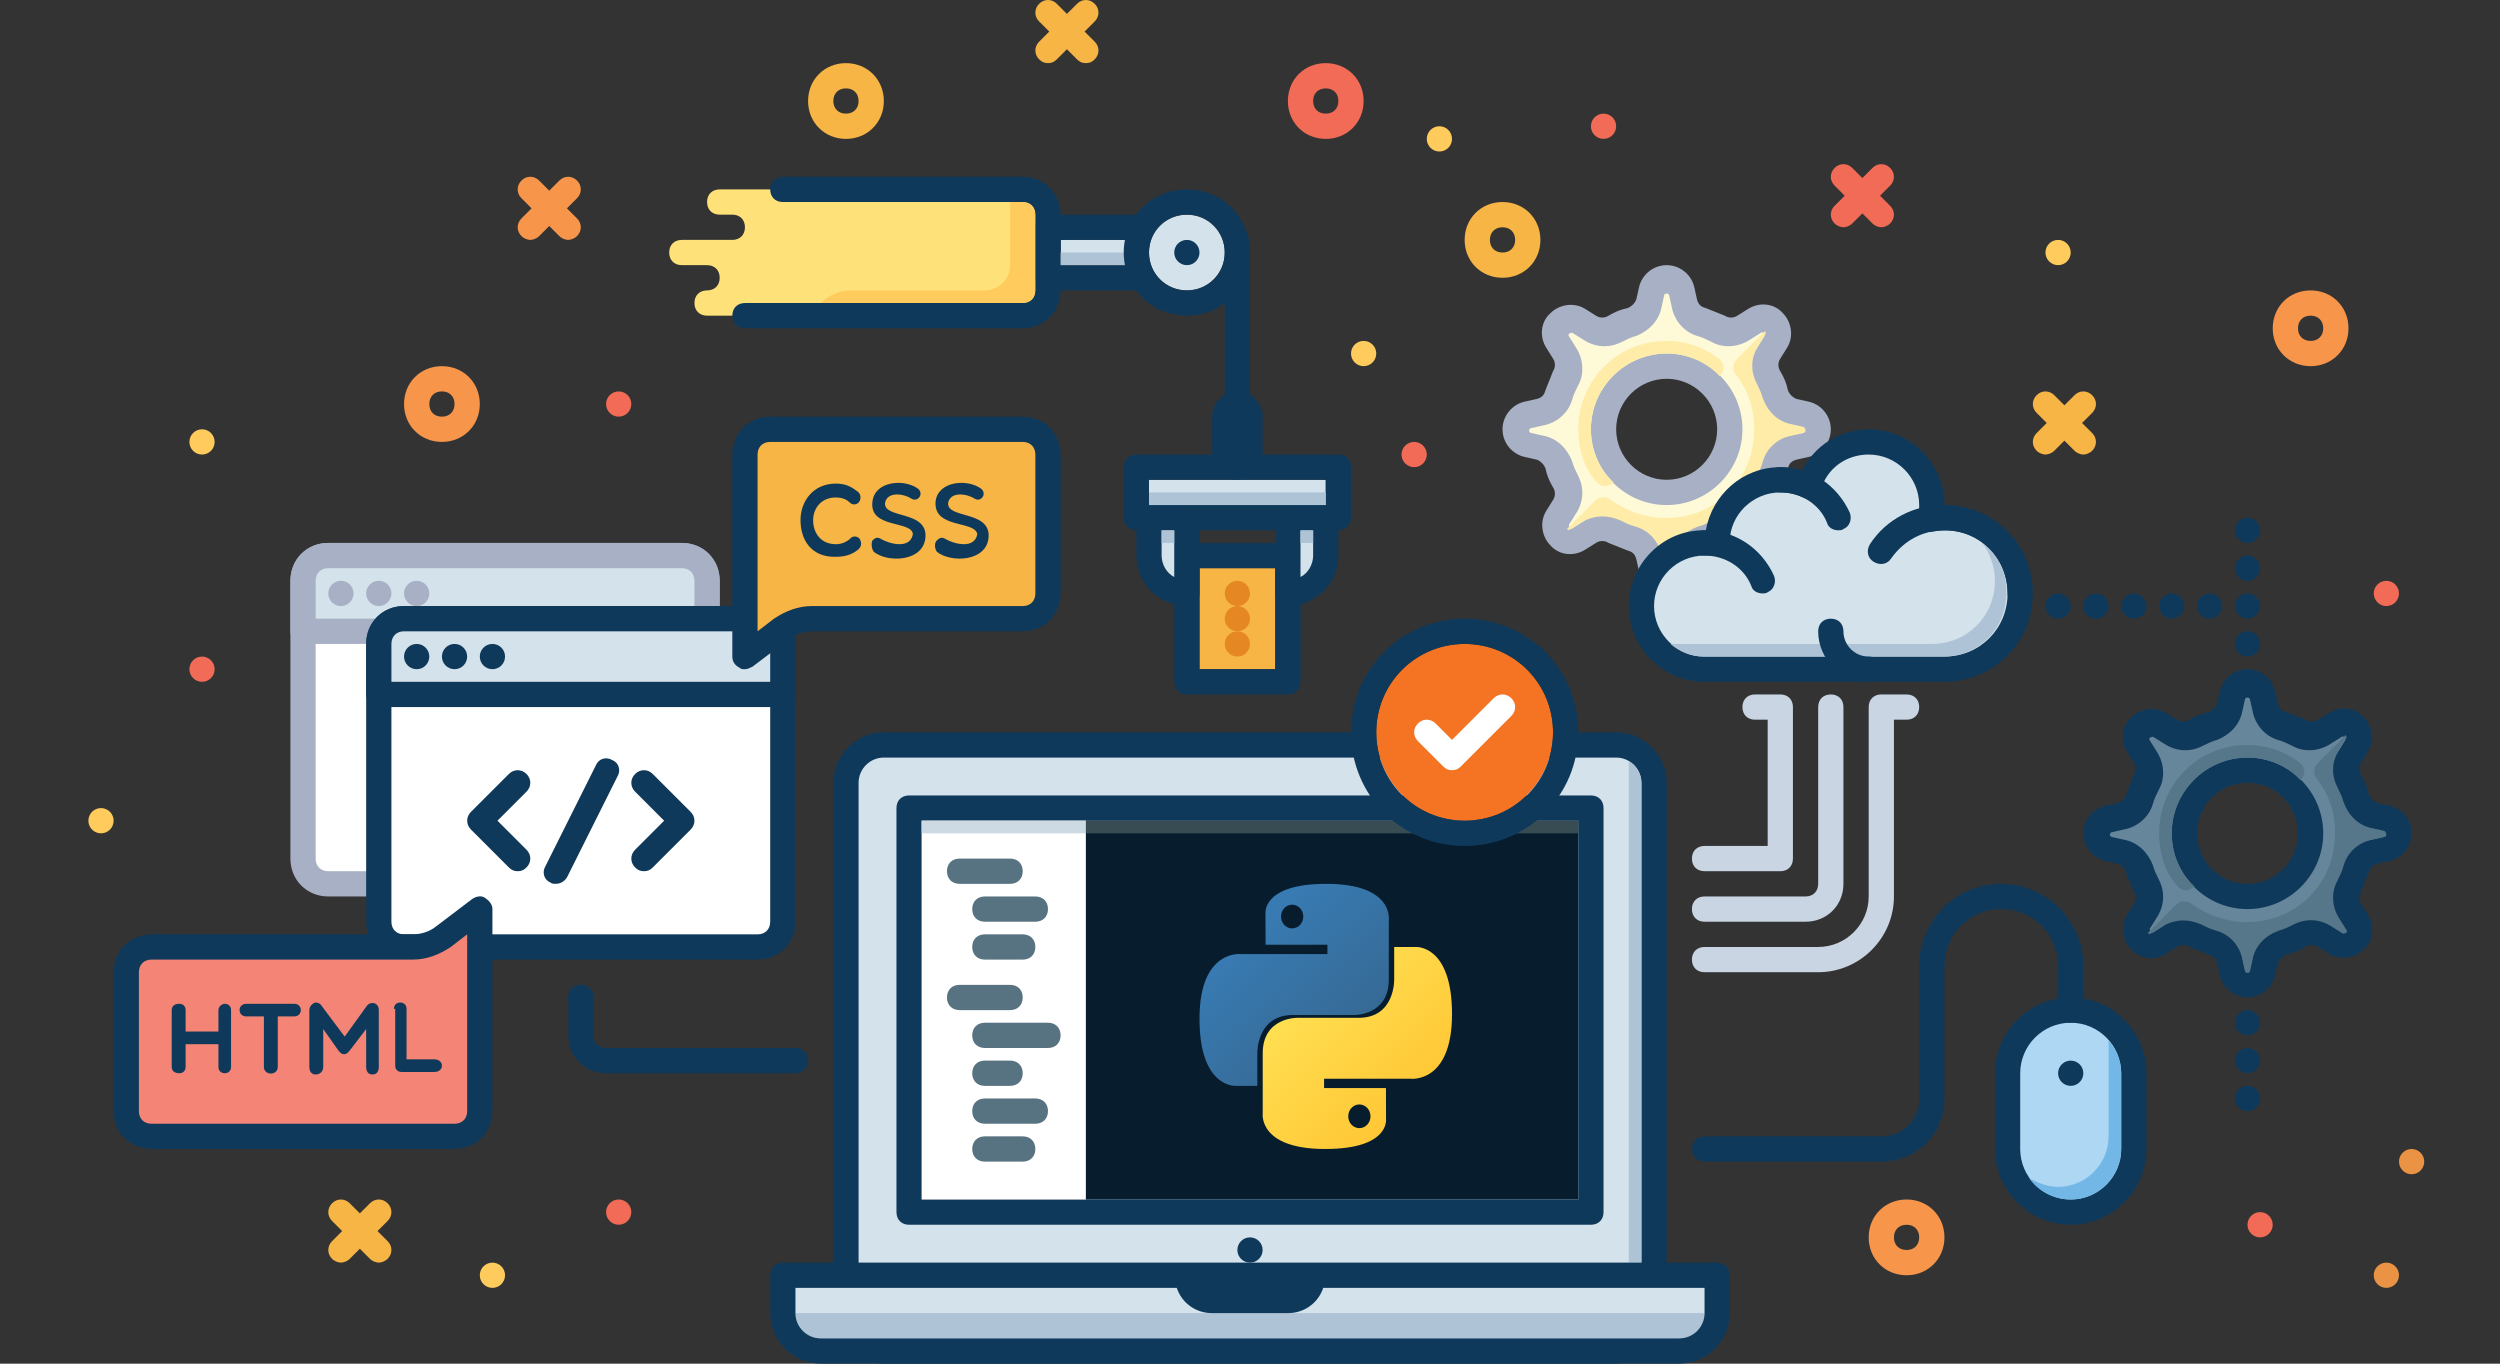 <svg xmlns="http://www.w3.org/2000/svg" xmlns:xlink="http://www.w3.org/1999/xlink" width="198" height="108" version="1.1" viewBox="0 0 198 108"><rect x="0" y="0" width="198" height="108" fill="#333333" stroke="none"/><title>Artboard</title><desc>Created with Sketch.</desc><defs><linearGradient id="linearGradient-1" x1="17.445%" x2="76.05%" y1="11.7%" y2="78.453%"><stop offset="0%" stop-color="#387EB8"/><stop offset="100%" stop-color="#366994"/></linearGradient><linearGradient id="linearGradient-2" x1="22.866%" x2="85.808%" y1="20.316%" y2="88.773%"><stop offset="0%" stop-color="#FFE052"/><stop offset="100%" stop-color="#FFC331"/></linearGradient></defs><g id="Artboard" fill="none" fill-rule="evenodd" stroke="none" stroke-width="1"><g id="coding" fill-rule="nonzero" transform="translate(7, 0)"><g id="Group" transform="translate(112, 21)"><g id="Shape"><path fill="#FEFAD7" d="M2.9,14.4 C3.6,14.5 4.2,15.1 4.4,15.8 C4.6,16.3 4.7,16.7 5,17.2 C5.3,17.8 5.3,18.6 4.9,19.2 L4.4,20 C4.1,20.5 4.1,21.1 4.6,21.5 L4.6,21.5 C5,21.9 5.7,22 6.1,21.7 L6.9,21.2 C7.5,20.8 8.3,20.8 8.9,21.1 C9.3,21.3 9.8,21.5 10.3,21.7 C11,21.9 11.5,22.5 11.7,23.2 L11.9,24.1 C12,24.7 12.5,25.1 13.1,25.1 L13.1,25.1 C13.7,25.1 14.2,24.7 14.3,24.1 L14.5,23.2 C14.6,22.5 15.2,21.9 15.9,21.7 C16.4,21.5 16.8,21.4 17.3,21.1 C17.9,20.8 18.7,20.8 19.3,21.2 L20.1,21.7 C20.6,22 21.2,22 21.6,21.5 L21.6,21.5 C22,21.1 22.1,20.4 21.8,20 L21.3,19.2 C20.9,18.6 20.9,17.8 21.2,17.2 C21.4,16.8 21.6,16.3 21.8,15.8 C22,15.1 22.6,14.6 23.3,14.4 L24.2,14.2 C24.8,14.1 25.2,13.6 25.2,13 L25.2,13 C25.2,12.4 24.8,11.9 24.2,11.8 L23.3,11.6 C22.6,11.5 22,10.9 21.8,10.2 C21.6,9.7 21.5,9.3 21.2,8.8 C20.9,8.2 20.9,7.4 21.3,6.8 L21.8,6 C22.1,5.5 22.1,4.9 21.6,4.5 L21.6,4.5 C21.2,4.1 20.5,4 20.1,4.3 L19.3,4.8 C18.7,5.2 17.9,5.2 17.3,4.9 C16.9,4.7 16.4,4.5 15.9,4.3 C15.2,4.1 14.7,3.5 14.5,2.8 L14.3,1.9 C14.2,1.3 13.7,0.9 13.1,0.9 L13.1,0.9 C12.5,0.9 12,1.3 11.9,1.9 L11.7,2.8 C11.6,3.5 11,4.1 10.3,4.3 C9.8,4.5 9.4,4.6 8.9,4.9 C8.3,5.2 7.5,5.2 6.9,4.8 L6.1,4.3 C5.6,4 5,4 4.6,4.5 L4.6,4.5 C4.2,4.9 4.1,5.6 4.4,6 L4.9,6.8 C5.3,7.4 5.3,8.2 5,8.8 C4.8,9.2 4.6,9.7 4.4,10.2 C4.2,10.9 3.6,11.4 2.9,11.6 L2,11.8 C1.4,11.9 1,12.4 1,13 L1,13 C1,13.6 1.4,14.1 2,14.2 L2.9,14.4 Z M13,8 C15.8,8 18,10.2 18,13 C18,15.8 15.8,18 13,18 C10.2,18 8,15.8 8,13 C8,10.2 10.2,8 13,8 Z"/><path fill="#A7B0C4" d="M13,26 C11.9,26 11,25.2 10.8,24.2 L10.6,23.3 C10.5,22.9 10.3,22.7 9.9,22.6 C9.4,22.4 8.9,22.2 8.4,22 C8.1,21.8 7.7,21.8 7.4,22 L6.6,22.5 C5.7,23.1 4.5,23 3.8,22.2 C3.1,21.5 2.9,20.3 3.5,19.4 L4,18.6 C4.2,18.3 4.2,17.9 4,17.6 C3.7,17.1 3.5,16.6 3.4,16.1 C3.3,15.8 3,15.5 2.7,15.4 L1.8,15.2 C0.8,15 4.26325641e-14,14.1 4.26325641e-14,13 C4.26325641e-14,11.9 0.8,11 1.8,10.8 L2.7,10.6 C3.1,10.5 3.3,10.3 3.4,9.9 C3.6,9.4 3.8,8.9 4,8.4 C4.2,8.1 4.2,7.7 4,7.4 L3.5,6.6 C2.9,5.7 3,4.5 3.8,3.8 C4.5,3.1 5.7,2.9 6.6,3.5 L7.4,4 C7.7,4.2 8.1,4.2 8.4,4 C8.9,3.7 9.4,3.5 9.9,3.4 C10.2,3.3 10.5,3 10.6,2.7 L10.8,1.8 C11,0.8 11.9,0 13,0 C14.1,0 15,0.8 15.2,1.8 L15.4,2.7 C15.5,3.1 15.7,3.3 16.1,3.4 C16.6,3.6 17.1,3.8 17.6,4 C17.9,4.2 18.3,4.2 18.6,4 L19.4,3.5 C20.3,2.9 21.5,3 22.2,3.8 C22.9,4.5 23.1,5.7 22.5,6.6 L22,7.4 C21.8,7.7 21.8,8.1 22,8.4 C22.3,8.9 22.5,9.4 22.6,9.9 C22.7,10.2 23,10.5 23.3,10.6 L24.2,10.8 C25.2,11 26,11.9 26,13 C26,14.1 25.2,15 24.2,15.2 L23.3,15.4 C22.9,15.5 22.7,15.7 22.6,16.1 C22.4,16.6 22.2,17.1 22,17.6 C21.8,17.9 21.8,18.3 22,18.6 L22.5,19.4 C23.1,20.3 23,21.5 22.2,22.2 C21.5,22.9 20.3,23.1 19.4,22.5 L18.6,22 C18.3,21.8 17.9,21.8 17.6,22 C17.1,22.3 16.6,22.5 16.1,22.6 C15.8,22.7 15.5,23 15.4,23.3 L15.2,24.2 C15,25.2 14.1,26 13,26 Z M8,19.8 C8.5,19.8 8.9,19.9 9.4,20.1 C9.8,20.3 10.2,20.5 10.6,20.6 C11.6,20.9 12.4,21.8 12.6,22.9 L12.8,23.8 C12.8,24 13.2,24 13.2,23.8 L13.4,22.9 C13.6,21.8 14.4,21 15.4,20.6 C15.8,20.5 16.2,20.3 16.6,20.1 C17.6,19.6 18.7,19.7 19.6,20.3 L20.4,20.8 C20.5,20.9 20.6,20.8 20.7,20.8 C20.8,20.7 20.8,20.6 20.7,20.5 L20.2,19.7 C19.6,18.8 19.5,17.6 20,16.7 C20.2,16.3 20.4,15.9 20.5,15.5 C20.8,14.5 21.7,13.7 22.8,13.5 L23.7,13.3 C23.8,13.3 23.9,13.2 23.9,13.1 C23.9,13 23.8,12.9 23.7,12.9 L22.8,12.7 C21.7,12.5 20.9,11.7 20.5,10.7 C20.4,10.3 20.2,9.9 20,9.5 C19.5,8.5 19.6,7.4 20.2,6.5 L20.7,5.7 C20.8,5.6 20.7,5.5 20.7,5.4 C20.6,5.3 20.5,5.3 20.4,5.4 L19.6,5.9 C18.7,6.5 17.5,6.6 16.6,6.1 C16.2,5.9 15.8,5.7 15.4,5.6 C14.4,5.3 13.6,4.4 13.4,3.3 L13.2,2.4 C13.2,2.2 12.8,2.2 12.8,2.4 L12.6,3.3 C12.4,4.4 11.6,5.2 10.6,5.6 C10.2,5.7 9.8,5.9 9.4,6.1 C8.4,6.6 7.3,6.5 6.4,5.9 L5.6,5.4 C5.5,5.3 5.4,5.4 5.3,5.4 C5.2,5.5 5.2,5.6 5.3,5.7 L5.8,6.5 C6.4,7.4 6.5,8.6 6,9.5 C5.8,9.9 5.6,10.3 5.5,10.7 C5.2,11.7 4.3,12.5 3.2,12.7 L2.3,12.9 C2.2,12.9 2.1,13 2.1,13.1 C2.1,13.2 2.2,13.3 2.3,13.3 L3.2,13.5 L3.2,13.5 C4.3,13.7 5.1,14.5 5.5,15.5 C5.6,15.9 5.8,16.3 6,16.7 C6.5,17.7 6.4,18.8 5.8,19.7 L5.3,20.5 C5.2,20.6 5.3,20.7 5.3,20.8 C5.4,20.9 5.5,20.9 5.6,20.8 L6.4,20.3 C6.8,19.9 7.4,19.8 8,19.8 Z M13,19 C9.7,19 7,16.3 7,13 C7,9.7 9.7,7 13,7 C16.3,7 19,9.7 19,13 C19,16.3 16.3,19 13,19 Z M13,9 C10.8,9 9,10.8 9,13 C9,15.2 10.8,17 13,17 C15.2,17 17,15.2 17,13 C17,10.8 15.2,9 13,9 Z"/></g><path id="Path" fill="#FEECA8" d="M23.8,12.8 L22.9,12.6 C21.8,12.4 21,11.6 20.6,10.5 C20.5,10.1 20.3,9.7 20.1,9.3 C19.6,8.3 19.7,7.2 20.3,6.3 L20.8,5.5 C20.9,5.4 20.8,5.3 20.8,5.2 L18.6,7.4 C18.2,7.8 18.2,8.3 18.5,8.7 C19.7,10.2 20.2,12.2 19.8,14.4 C19.3,17.2 17.1,19.4 14.3,19.9 C12.2,20.3 10.1,19.7 8.6,18.6 C8.2,18.3 7.6,18.3 7.3,18.7 L5.1,20.9 C5.2,21 5.3,21 5.4,20.9 L6.2,20.4 C6.7,20.1 7.3,19.9 7.9,19.9 C8.4,19.9 8.8,20 9.3,20.2 C9.7,20.4 10.1,20.6 10.5,20.7 C11.6,21 12.4,21.9 12.6,23 L12.8,23.9 C12.8,24.1 13.2,24.1 13.2,23.9 L13.4,23 C13.6,21.9 14.4,21.1 15.5,20.7 C15.9,20.6 16.3,20.4 16.7,20.2 C17.7,19.7 18.8,19.8 19.7,20.4 L20.5,20.9 C20.6,21 20.7,20.9 20.8,20.9 C20.9,20.8 20.9,20.7 20.8,20.6 L20.3,19.8 C19.7,18.9 19.6,17.7 20.1,16.8 C20.3,16.4 20.5,16 20.6,15.6 C20.9,14.5 21.8,13.7 22.9,13.5 L23.8,13.3 C23.9,13.3 24,13.2 24,13.1 C24,13 23.9,12.8 23.8,12.8 Z"/><path id="Path" fill="#FEECA8" d="M7,13 C7,9.7 9.7,7 13,7 C14.7,7 16.2,7.7 17.2,8.8 C17.2,8.8 18,8 17,7.3 C15.9,6.5 14.5,6 13,6 C9.1,6 6,9.1 6,13 C6,14.5 6.4,15.9 7.3,17 C8,18 8.8,17.2 8.8,17.2 C7.7,16.2 7,14.7 7,13 Z"/></g><path id="Path" fill="#FEE279" d="M74,16 L55,16 L55,15 L50,15 C49.4,15 49,15.4 49,16 C49,16.6 49.4,17 50,17 L51,17 C51.6,17 52,17.4 52,18 C52,18.6 51.6,19 51,19 L47,19 C46.4,19 46,19.4 46,20 C46,20.6 46.4,21 47,21 L49,21 C49.6,21 50,21.4 50,22 C50,22.6 49.6,23 49,23 C48.4,23 48,23.4 48,24 C48,24.6 48.4,25 49,25 L55,25 L55,24 L74,24 C74.6,24 75,23.6 75,23 L75,17 C75,16.4 74.6,16 74,16 Z"/><circle id="Oval" cx="184" cy="92" r="1" fill="#EA9344"/><circle id="Oval" cx="182" cy="101" r="1" fill="#EA9344"/><circle id="Oval" cx="101" cy="28" r="1" fill="#FFCB5D"/><circle id="Oval" cx="9" cy="35" r="1" fill="#FFCB5D"/><circle id="Oval" cx="1" cy="65" r="1" fill="#FFCB5D"/><circle id="Oval" cx="32" cy="101" r="1" fill="#FFCB5D"/><circle id="Oval" cx="107" cy="11" r="1" fill="#FFCB5D"/><circle id="Oval" cx="156" cy="20" r="1" fill="#FFCB5D"/><circle id="Oval" cx="182" cy="47" r="1" fill="#F16B56"/><circle id="Oval" cx="172" cy="97" r="1" fill="#F16B56"/><circle id="Oval" cx="42" cy="32" r="1" fill="#F16B56"/><circle id="Oval" cx="120" cy="10" r="1" fill="#F16B56"/><circle id="Oval" cx="105" cy="36" r="1" fill="#F16B56"/><circle id="Oval" cx="9" cy="53" r="1" fill="#F16B56"/><circle id="Oval" cx="42" cy="96" r="1" fill="#F16B56"/><path id="Shape" fill="#F6B545" d="M112,22 C110.3,22 109,20.7 109,19 C109,17.3 110.3,16 112,16 C113.7,16 115,17.3 115,19 C115,20.7 113.7,22 112,22 Z M112,18 C111.4,18 111,18.4 111,19 C111,19.6 111.4,20 112,20 C112.6,20 113,19.6 113,19 C113,18.4 112.6,18 112,18 Z"/><path id="Shape" fill="#F6B545" d="M60,11 C58.3,11 57,9.7 57,8 C57,6.3 58.3,5 60,5 C61.7,5 63,6.3 63,8 C63,9.7 61.7,11 60,11 Z M60,7 C59.4,7 59,7.4 59,8 C59,8.6 59.4,9 60,9 C60.6,9 61,8.6 61,8 C61,7.4 60.6,7 60,7 Z"/><path id="Shape" fill="#F7964B" d="M28,35 C26.3,35 25,33.7 25,32 C25,30.3 26.3,29 28,29 C29.7,29 31,30.3 31,32 C31,33.7 29.7,35 28,35 Z M28,31 C27.4,31 27,31.4 27,32 C27,32.6 27.4,33 28,33 C28.6,33 29,32.6 29,32 C29,31.4 28.6,31 28,31 Z"/><path id="Shape" fill="#F7964B" d="M176,29 C174.3,29 173,27.7 173,26 C173,24.3 174.3,23 176,23 C177.7,23 179,24.3 179,26 C179,27.7 177.7,29 176,29 Z M176,25 C175.4,25 175,25.4 175,26 C175,26.6 175.4,27 176,27 C176.6,27 177,26.6 177,26 C177,25.4 176.6,25 176,25 Z"/><path id="Shape" fill="#F7964B" d="M144,101 C142.3,101 141,99.7 141,98 C141,96.3 142.3,95 144,95 C145.7,95 147,96.3 147,98 C147,99.7 145.7,101 144,101 Z M144,97 C143.4,97 143,97.4 143,98 C143,98.6 143.4,99 144,99 C144.6,99 145,98.6 145,98 C145,97.4 144.6,97 144,97 Z"/><path id="Shape" fill="#F16B56" d="M98,11 C96.3,11 95,9.7 95,8 C95,6.3 96.3,5 98,5 C99.7,5 101,6.3 101,8 C101,9.7 99.7,11 98,11 Z M98,7 C97.4,7 97,7.4 97,8 C97,8.6 97.4,9 98,9 C98.6,9 99,8.6 99,8 C99,7.4 98.6,7 98,7 Z"/><path id="Path" fill="#F6B545" d="M157.9,33.5 L158.7,32.7 C159.1,32.3 159.1,31.7 158.7,31.3 C158.3,30.9 157.7,30.9 157.3,31.3 L156.5,32.1 L155.7,31.3 C155.3,30.9 154.7,30.9 154.3,31.3 C153.9,31.7 153.9,32.3 154.3,32.7 L155.1,33.5 L154.3,34.3 C153.9,34.7 153.9,35.3 154.3,35.7 C154.5,35.9 154.8,36 155,36 C155.2,36 155.5,35.9 155.7,35.7 L156.5,34.9 L157.3,35.7 C157.5,35.9 157.8,36 158,36 C158.2,36 158.5,35.9 158.7,35.7 C159.1,35.3 159.1,34.7 158.7,34.3 L157.9,33.5 Z"/><path id="Path" fill="#F16B56" d="M141.9,15.5 L142.7,14.7 C143.1,14.3 143.1,13.7 142.7,13.3 C142.3,12.9 141.7,12.9 141.3,13.3 L140.5,14.1 L139.7,13.3 C139.3,12.9 138.7,12.9 138.3,13.3 C137.9,13.7 137.9,14.3 138.3,14.7 L139.1,15.5 L138.3,16.3 C137.9,16.7 137.9,17.3 138.3,17.7 C138.5,17.9 138.8,18 139,18 C139.2,18 139.5,17.9 139.7,17.7 L140.5,16.9 L141.3,17.7 C141.5,17.9 141.8,18 142,18 C142.2,18 142.5,17.9 142.7,17.7 C143.1,17.3 143.1,16.7 142.7,16.3 L141.9,15.5 Z"/><path id="Path" fill="#F6B545" d="M78.9,2.5 L79.7,1.7 C80.1,1.3 80.1,0.7 79.7,0.3 C79.3,-0.1 78.7,-0.1 78.3,0.3 L77.5,1.1 L76.7,0.3 C76.3,-0.1 75.7,-0.1 75.3,0.3 C74.9,0.7 74.9,1.3 75.3,1.7 L76.1,2.5 L75.3,3.3 C74.9,3.7 74.9,4.3 75.3,4.7 C75.5,4.9 75.7,5 76,5 C76.3,5 76.5,4.9 76.7,4.7 L77.5,3.9 L78.3,4.7 C78.5,4.9 78.7,5 79,5 C79.3,5 79.5,4.9 79.7,4.7 C80.1,4.3 80.1,3.7 79.7,3.3 L78.9,2.5 Z"/><path id="Path" fill="#F6B545" d="M22.9,97.5 L23.7,96.7 C24.1,96.3 24.1,95.7 23.7,95.3 C23.3,94.9 22.7,94.9 22.3,95.3 L21.5,96.1 L20.7,95.3 C20.3,94.9 19.7,94.9 19.3,95.3 C18.9,95.7 18.9,96.3 19.3,96.7 L20.1,97.5 L19.3,98.3 C18.9,98.7 18.9,99.3 19.3,99.7 C19.5,99.9 19.8,100 20,100 C20.2,100 20.5,99.9 20.7,99.7 L21.5,98.9 L22.3,99.7 C22.5,99.9 22.8,100 23,100 C23.2,100 23.5,99.9 23.7,99.7 C24.1,99.3 24.1,98.7 23.7,98.3 L22.9,97.5 Z"/><path id="Path" fill="#F7964B" d="M37.9,16.5 L38.7,15.7 C39.1,15.3 39.1,14.7 38.7,14.3 C38.3,13.9 37.7,13.9 37.3,14.3 L36.5,15.1 L35.7,14.3 C35.3,13.9 34.7,13.9 34.3,14.3 C33.9,14.7 33.9,15.3 34.3,15.7 L35.1,16.5 L34.3,17.3 C33.9,17.7 33.9,18.3 34.3,18.7 C34.5,18.9 34.8,19 35,19 C35.2,19 35.5,18.9 35.7,18.7 L36.5,17.9 L37.3,18.7 C37.5,18.9 37.8,19 38,19 C38.2,19 38.5,18.9 38.7,18.7 C39.1,18.3 39.1,17.7 38.7,17.3 L37.9,16.5 Z"/><g id="Group" transform="translate(59, 58)"><path id="Path" fill="#D3E2EB" d="M62,49 L4,49 C2.3,49 1,47.7 1,46 L1,4 C1,2.3 2.3,1 4,1 L62,1 C63.7,1 65,2.3 65,4 L65,46 C65,47.7 63.7,49 62,49 Z"/><path id="Shape" fill="#0F395A" d="M62,50 L4,50 C1.8,50 0,48.2 0,46 L0,4 C0,1.8 1.8,0 4,0 L62,0 C64.2,0 66,1.8 66,4 L66,46 C66,48.2 64.2,50 62,50 Z M4,2 C2.9,2 2,2.9 2,4 L2,46 C2,47.1 2.9,48 4,48 L62,48 C63.1,48 64,47.1 64,46 L64,4 C64,2.9 63.1,2 62,2 L4,2 Z"/></g><g id="Group" transform="translate(64, 63)"><rect id="Rectangle" width="52" height="30" x="2" y="2" fill="#071C2D"/><path id="Shape" fill="#0F395A" d="M55,34 L1,34 C0.4,34 0,33.6 0,33 L0,1 C0,0.4 0.4,0 1,0 L55,0 C55.6,0 56,0.4 56,1 L56,33 C56,33.6 55.6,34 55,34 Z M2,32 L54,32 L54,2 L2,2 L2,32 Z"/></g><path id="Path" fill="#D3E2EB" d="M97,101 L97,101 C97,102.1 96.1,103 95,103 L89,103 C87.9,103 87,102.1 87,101 L87,101 L55,101 L55,104 C55,105.7 56.3,107 58,107 L126,107 C127.7,107 129,105.7 129,104 L129,101 L97,101 Z"/><circle id="Oval" cx="92" cy="99" r="1" fill="#0F395A"/><rect id="Rectangle" width="13" height="30" x="66" y="65" fill="#FFF"/><path id="Path" fill="#577280" d="M73,70 L69,70 C68.4,70 68,69.6 68,69 C68,68.4 68.4,68 69,68 L73,68 C73.6,68 74,68.4 74,69 C74,69.6 73.6,70 73,70 Z"/><path id="Path" fill="#577280" d="M73,80 L69,80 C68.4,80 68,79.6 68,79 C68,78.4 68.4,78 69,78 L73,78 C73.6,78 74,78.4 74,79 C74,79.6 73.6,80 73,80 Z"/><path id="Path" fill="#577280" d="M75,73 L71,73 C70.4,73 70,72.6 70,72 C70,71.4 70.4,71 71,71 L75,71 C75.6,71 76,71.4 76,72 C76,72.6 75.6,73 75,73 Z"/><path id="Path" fill="#577280" d="M74,76 L71,76 C70.4,76 70,75.6 70,75 C70,74.4 70.4,74 71,74 L74,74 C74.6,74 75,74.4 75,75 C75,75.6 74.6,76 74,76 Z"/><path id="Path" fill="#577280" d="M76,83 L71,83 C70.4,83 70,82.6 70,82 C70,81.4 70.4,81 71,81 L76,81 C76.6,81 77,81.4 77,82 C77,82.6 76.6,83 76,83 Z"/><path id="Path" fill="#577280" d="M73,86 L71,86 C70.4,86 70,85.6 70,85 C70,84.4 70.4,84 71,84 L73,84 C73.6,84 74,84.4 74,85 C74,85.6 73.6,86 73,86 Z"/><path id="Path" fill="#577280" d="M75,89 L71,89 C70.4,89 70,88.6 70,88 C70,87.4 70.4,87 71,87 L75,87 C75.6,87 76,87.4 76,88 C76,88.6 75.6,89 75,89 Z"/><path id="Path" fill="#577280" d="M74,92 L71,92 C70.4,92 70,91.6 70,91 C70,90.4 70.4,90 71,90 L74,90 C74.6,90 75,90.4 75,91 C75,91.6 74.6,92 74,92 Z"/><path id="Path" fill="#AFC3D7" d="M58,106 L126,106 C127.1,106 128,105.1 128,104 L95,104 L89,104 L56,104 C56,105.1 56.9,106 58,106 Z"/><path id="Path" fill="#AFC3D7" d="M122,60.3 L122,100 L123,100 L123,62 C123,61.3 122.6,60.6 122,60.3 Z"/><rect id="Rectangle" width="13" height="1" x="66" y="65" fill="#CDDAE4"/><rect id="Rectangle" width="39" height="1" x="79" y="65" fill="#384C54"/><path id="Shape" fill="#0F395A" d="M129,100 L97,100 L87,100 L55,100 C54.4,100 54,100.4 54,101 L54,104 C54,106.2 55.8,108 58,108 L126,108 C128.2,108 130,106.2 130,104 L130,101 C130,100.4 129.6,100 129,100 Z M128,104 C128,105.1 127.1,106 126,106 L58,106 C56.9,106 56,105.1 56,104 L56,102 L86.2,102 C86.6,103.2 87.7,104 89,104 L95,104 C96.3,104 97.4,103.2 97.8,102 L128,102 L128,104 Z"/><g id="Group" transform="translate(122, 34)"><g><path id="Path" fill="#D3E2EB" d="M25,7 C24.6,7 24.2,7 23.9,7.1 C24,6.7 24,6.4 24,6 C24,3.2 21.8,1 19,1 C16.7,1 14.9,2.5 14.2,4.6 C13.5,4.3 12.8,4 12,4 C9.2,4 7,6.2 7,9 C7,9 7,9.1 7,9.1 C6.7,9 6.3,9 6,9 C3.2,9 1,11.2 1,14 C1,16.8 3.2,19 6,19 L25,19 C28.3,19 31,16.3 31,13 C31,9.7 28.3,7 25,7 Z"/><path id="Shape" fill="#0F395A" d="M25,20 L6,20 C2.7,20 0,17.3 0,14 C0,10.7 2.7,7.9 6.1,8 C6.6,5.2 9,3 12,3 C12.6,3 13.1,3.1 13.7,3.3 C14.7,1.3 16.7,0 19,0 C22.3,0 25,2.7 25,6 C28.9,6 32,9.1 32,13 C32,16.9 28.9,20 25,20 Z M6,10 C3.8,10 2,11.8 2,14 C2,16.2 3.8,18 6,18 L25,18 C27.8,18 30,15.8 30,13 C30,9.9 27.3,7.5 24.1,8.1 C23.8,8.2 23.4,8.1 23.2,7.8 C23,7.5 22.9,7.2 22.9,6.9 C23,6.6 23,6.3 23,6 C23,3.8 21.2,2 19,2 C17.2,2 15.7,3.1 15.2,4.8 C15.1,5.1 14.9,5.3 14.6,5.4 C14.3,5.5 14,5.5 13.8,5.4 C13.2,5.1 12.6,5 12,5 C9.8,5 8,6.8 8,8.9 C8,8.9 8,9 8,9 C8,9.3 7.9,9.6 7.6,9.8 C7.4,10 7.1,10.1 6.8,10 C6.5,10 6.3,10 6,10 Z"/></g><path id="Path" fill="#AFC3D7" d="M28,9 C28.6,9.8 29,10.9 29,12 C29,14.8 26.8,17 24,17 L22,17 L3.3,17 C4,17.6 4.9,18 5.9,18 L23.9,18 C24.1,18 24.7,18 24.9,18 C27.7,18 29.9,15.8 29.9,13 C30,11.4 29.2,9.9 28,9 Z"/><path id="Path" fill="#0F395A" d="M31,14 C30.4,14 30,13.6 30,13 C30,10.2 27.8,8 25,8 C23.3,8 21.8,8.8 20.8,10.2 C20.5,10.7 19.9,10.8 19.4,10.5 C18.9,10.2 18.8,9.6 19.1,9.1 C20.4,7.1 22.6,6 24.9,6 C28.8,6 31.9,9.1 31.9,13 C32,13.6 31.6,14 31,14 Z"/><path id="Path" fill="#0F395A" d="M16.6,8 C16.2,8 15.8,7.8 15.7,7.4 C15.1,5.9 13.6,5 12,5 C11.4,5 11,4.6 11,4 C11,3.4 11.4,3 12,3 C14.4,3 16.5,4.4 17.5,6.6 C17.7,7.1 17.5,7.7 17,7.9 C16.9,8 16.7,8 16.6,8 Z"/><path id="Path" fill="#0F395A" d="M10.6,13 C10.2,13 9.8,12.8 9.7,12.4 C9.1,10.9 7.6,10 6,10 C5.4,10 5,9.6 5,9 C5,8.4 5.4,8 6,8 C8.4,8 10.5,9.4 11.5,11.6 C11.7,12.1 11.5,12.7 11,12.9 C10.9,13 10.7,13 10.6,13 Z"/><path id="Path" fill="#0F395A" d="M19,20 C16.8,20 15,18.2 15,16 C15,15.4 15.4,15 16,15 C16.6,15 17,15.4 17,16 C17,17.1 17.9,18 19,18 C19.6,18 20,18.4 20,19 C20,19.6 19.6,20 19,20 Z"/></g><path id="Path" fill="#CAD5E3" d="M136,73 L128,73 C127.4,73 127,72.6 127,72 C127,71.4 127.4,71 128,71 L136,71 C136.6,71 137,70.6 137,70 L137,56 C137,55.4 137.4,55 138,55 C138.6,55 139,55.4 139,56 L139,70 C139,71.7 137.7,73 136,73 Z"/><path id="Path" fill="#CAD5E3" d="M134,69 L128,69 C127.4,69 127,68.6 127,68 C127,67.4 127.4,67 128,67 L133,67 L133,57 L132,57 C131.4,57 131,56.6 131,56 C131,55.4 131.4,55 132,55 L134,55 C134.6,55 135,55.4 135,56 L135,68 C135,68.6 134.6,69 134,69 Z"/><path id="Path" fill="#CAD5E3" d="M137,77 L128,77 C127.4,77 127,76.6 127,76 C127,75.4 127.4,75 128,75 L137,75 C139.2,75 141,73.2 141,71 L141,56 C141,55.4 141.4,55 142,55 L144,55 C144.6,55 145,55.4 145,56 C145,56.6 144.6,57 144,57 L143,57 L143,71 C143,74.3 140.3,77 137,77 Z"/><g id="Group" transform="translate(16, 43)"><g><path id="Path" fill="#FFF" d="M31,27 L3,27 C1.9,27 1,26.1 1,25 L1,3 C1,1.9 1.9,1 3,1 L31,1 C32.1,1 33,1.9 33,3 L33,25 C33,26.1 32.1,27 31,27 Z"/><path id="Shape" fill="#A7B0C4" d="M31,28 L3,28 C1.3,28 0,26.7 0,25 L0,3 C0,1.3 1.3,0 3,0 L31,0 C32.7,0 34,1.3 34,3 L34,25 C34,26.7 32.7,28 31,28 Z M3,2 C2.4,2 2,2.4 2,3 L2,25 C2,25.6 2.4,26 3,26 L31,26 C31.6,26 32,25.6 32,25 L32,3 C32,2.4 31.6,2 31,2 L3,2 Z"/></g><g><path id="Path" fill="#D3E2EB" d="M33,7 L1,7 L1,3 C1,1.9 1.9,1 3,1 L31,1 C32.1,1 33,1.9 33,3 L33,7 Z"/><path id="Shape" fill="#A7B0C4" d="M33,8 L1,8 C0.4,8 0,7.6 0,7 L0,3 C0,1.3 1.3,0 3,0 L31,0 C32.7,0 34,1.3 34,3 L34,7 C34,7.6 33.6,8 33,8 Z M2,6 L32,6 L32,3 C32,2.4 31.6,2 31,2 L3,2 C2.4,2 2,2.4 2,3 L2,6 Z"/></g><g transform="translate(6, 5)"><path id="Path" fill="#FFF" d="M31,27 L3,27 C1.9,27 1,26.1 1,25 L1,3 C1,1.9 1.9,1 3,1 L31,1 C32.1,1 33,1.9 33,3 L33,25 C33,26.1 32.1,27 31,27 Z"/><path id="Shape" fill="#0F395A" d="M31,28 L3,28 C1.3,28 0,26.7 0,25 L0,3 C0,1.3 1.3,0 3,0 L31,0 C32.7,0 34,1.3 34,3 L34,25 C34,26.7 32.7,28 31,28 Z M3,2 C2.4,2 2,2.4 2,3 L2,25 C2,25.6 2.4,26 3,26 L31,26 C31.6,26 32,25.6 32,25 L32,3 C32,2.4 31.6,2 31,2 L3,2 Z"/></g><g transform="translate(6, 5)"><path id="Path" fill="#D3E2EB" d="M33,7 L1,7 L1,3 C1,1.9 1.9,1 3,1 L31,1 C32.1,1 33,1.9 33,3 L33,7 Z"/><path id="Shape" fill="#0F395A" d="M33,8 L1,8 C0.4,8 0,7.6 0,7 L0,3 C0,1.3 1.3,0 3,0 L31,0 C32.7,0 34,1.3 34,3 L34,7 C34,7.6 33.6,8 33,8 Z M2,6 L32,6 L32,3 C32,2.4 31.6,2 31,2 L3,2 C2.4,2 2,2.4 2,3 L2,6 Z"/></g><path id="Path" fill="#0F395A" d="M18,26 C17.7,26 17.5,25.9 17.3,25.7 L14.3,22.7 C13.9,22.3 13.9,21.7 14.3,21.3 L17.3,18.3 C17.7,17.9 18.3,17.9 18.7,18.3 C19.1,18.7 19.1,19.3 18.7,19.7 L16.4,22 L18.7,24.3 C19.1,24.7 19.1,25.3 18.7,25.7 C18.5,25.9 18.3,26 18,26 Z"/><path id="Path" fill="#0F395A" d="M28,26 C27.7,26 27.5,25.9 27.3,25.7 C26.9,25.3 26.9,24.7 27.3,24.3 L29.6,22 L27.3,19.7 C26.9,19.3 26.9,18.7 27.3,18.3 C27.7,17.9 28.3,17.9 28.7,18.3 L31.7,21.3 C32.1,21.7 32.1,22.3 31.7,22.7 L28.7,25.7 C28.5,25.9 28.3,26 28,26 Z"/><circle id="Oval" cx="10" cy="9" r="1" fill="#0F395A"/><circle id="Oval" cx="13" cy="9" r="1" fill="#0F395A"/><circle id="Oval" cx="16" cy="9" r="1" fill="#0F395A"/><circle id="Oval" cx="4" cy="4" r="1" fill="#A7B0C4"/><circle id="Oval" cx="7" cy="4" r="1" fill="#A7B0C4"/><circle id="Oval" cx="10" cy="4" r="1" fill="#A7B0C4"/><path id="Path" fill="#0F395A" d="M21,27 C20.9,27 20.7,27 20.6,26.9 C20.1,26.7 19.9,26.1 20.2,25.6 L24.2,17.6 C24.4,17.1 25,16.9 25.5,17.2 C26,17.4 26.2,18 25.9,18.5 L21.9,26.5 C21.7,26.8 21.4,27 21,27 Z"/></g><g id="Group" transform="translate(51, 33)"><g><path id="Path" fill="#F6B545" d="M3,1 C1.9,1 1,1.9 1,3 L1,16 L1,19 L3.9,16.8 C4.6,16.3 5.4,16 6.3,16 L23,16 C24.1,16 25,15.1 25,14 L25,3 C25,1.9 24.1,1 23,1 L3,1 Z"/><path id="Shape" fill="#0F395A" d="M1,20 C0.8,20 0.7,20 0.6,19.9 C0.2,19.7 0,19.4 0,19 L0,3 C0,1.3 1.3,0 3,0 L23,0 C24.7,0 26,1.3 26,3 L26,14 C26,15.7 24.7,17 23,17 L6.3,17 C5.7,17 5,17.2 4.5,17.6 L1.6,19.8 C1.4,19.9 1.2,20 1,20 Z M3,2 C2.4,2 2,2.4 2,3 L2,17 L3.3,16 C4.2,15.4 5.2,15 6.3,15 L23,15 C23.6,15 24,14.6 24,14 L24,3 C24,2.4 23.6,2 23,2 L3,2 Z"/></g><g id="Path" fill="#0F395A"><path d="M0.4,3.2 C0.4,1.7 1.4,0.3 3.2,0.3 C3.9,0.3 4.4,0.5 5,1 C5.2,1.2 5.2,1.6 5,1.8 C4.8,2 4.5,2 4.3,1.8 C4,1.5 3.6,1.4 3.2,1.4 C2,1.4 1.4,2.3 1.4,3.2 C1.4,4.2 2,5.1 3.2,5.1 C3.7,5.1 4.1,4.9 4.4,4.6 C4.6,4.4 5,4.5 5.1,4.7 C5.2,4.9 5.3,5.2 5,5.5 C4.4,6 3.8,6.1 3.1,6.1 C1.2,6.1 0.4,4.7 0.4,3.2 Z" transform="translate(5, 5)"/><path d="M6.1,1.7 C6.3,0.1 8.6,-0.1 9.7,0.7 C10.2,1.1 9.7,1.8 9.2,1.5 C8.6,1.1 7.3,0.9 7.1,1.8 C6.9,3.1 10.4,2.4 10.3,4.5 C10.2,6.5 7.3,6.6 6.2,5.7 C6,5.4 6,5 6.1,4.8 C6.3,4.6 6.5,4.5 6.8,4.7 C7.5,5.1 9.1,5.5 9.3,4.3 C9.2,3.2 5.8,3.9 6.1,1.7 Z" transform="translate(5, 5)"/><path d="M11.1,1.7 C11.3,0.1 13.6,-0.1 14.7,0.7 C15.2,1.1 14.7,1.8 14.2,1.5 C13.6,1.1 12.3,0.9 12.1,1.8 C11.9,3.1 15.4,2.4 15.3,4.5 C15.2,6.5 12.3,6.6 11.2,5.7 C11,5.4 11,5 11.2,4.8 C11.4,4.6 11.6,4.5 11.9,4.7 C12.6,5.1 14.2,5.5 14.4,4.3 C14.2,3.2 10.9,3.9 11.1,1.7 Z" transform="translate(5, 5)"/></g></g><g id="Group" transform="translate(2, 70)"><g><path id="Path" fill="#F48576" d="M27,20 C28.1,20 29,19.1 29,18 L29,5 L29,2 L26.1,4.2 C25.4,4.7 24.6,5 23.7,5 L3,5 C1.9,5 1,5.9 1,7 L1,18 C1,19.1 1.9,20 3,20 L27,20 Z"/><path id="Shape" fill="#0F395A" d="M27,21 L3,21 C1.3,21 0,19.7 0,18 L0,7 C0,5.3 1.3,4 3,4 L23.7,4 C24.3,4 25,3.8 25.5,3.4 L28.4,1.2 C28.7,1 29.1,0.9 29.4,1.1 C29.7,1.3 30,1.6 30,2 L30,18 C30,19.7 28.7,21 27,21 Z M3,6 C2.4,6 2,6.4 2,7 L2,18 C2,18.6 2.4,19 3,19 L27,19 C27.6,19 28,18.6 28,18 L28,4 L26.7,5 C25.8,5.6 24.8,6 23.7,6 L3,6 Z"/></g><g id="Path" fill="#0F395A"><path d="M0.6,5.5 L0.6,1 C0.6,0.7 0.8,0.5 1.2,0.5 C1.5,0.5 1.7,0.7 1.7,1 L1.7,2.7 L4.3,2.7 L4.3,1 C4.3,0.7 4.6,0.5 4.8,0.5 C5.1,0.5 5.3,0.7 5.3,1 L5.3,5.5 C5.3,5.8 5.1,6 4.8,6 C4.5,6 4.3,5.8 4.3,5.5 L4.3,3.7 L1.7,3.7 L1.7,5.5 C1.7,5.8 1.5,6 1.2,6 C0.8,6 0.6,5.8 0.6,5.5 Z" transform="translate(4, 9)"/><path d="M7.9,1.5 L6.5,1.5 C5.8,1.5 5.8,0.5 6.5,0.5 L10.3,0.5 C11,0.5 11,1.5 10.3,1.5 L9,1.5 L9,5.5 C9,6.2 7.9,6.2 7.9,5.5 L7.9,1.5 Z" transform="translate(4, 9)"/><path d="M12.6,2.5 L12.6,5.5 C12.6,5.9 12.3,6.1 12,6.1 C11.7,6.1 11.5,5.9 11.5,5.5 L11.5,1 C11.5,0.6 11.9,0.4 12,0.4 C12.2,0.4 12.4,0.5 12.5,0.7 L14.3,3.1 L16.1,0.6 C16.4,0.3 17,0.4 17,1 L17,5.5 C17,5.9 16.8,6.1 16.5,6.1 C16.2,6.1 16,5.9 16,5.5 L16,2.5 L14.7,4.2 C14.4,4.6 14.1,4.6 13.8,4.2 L12.6,2.5 Z" transform="translate(4, 9)"/><path d="M18.2,0.9 C18.2,0.6 18.4,0.4 18.7,0.4 C19,0.4 19.2,0.6 19.2,0.9 L19.2,4.9 L21.4,4.9 C22.2,4.9 22.2,5.9 21.4,5.9 L18.8,5.9 C18.5,5.9 18.3,5.7 18.3,5.4 L18.3,0.9 L18.2,0.9 Z" transform="translate(4, 9)"/></g></g><path id="Path" fill="#0F395A" d="M56,85 L41,85 C39.3,85 38,83.7 38,82 L38,79 C38,78.4 38.4,78 39,78 C39.6,78 40,78.4 40,79 L40,82 C40,82.6 40.4,83 41,83 L56,83 C56.6,83 57,83.4 57,84 C57,84.6 56.6,85 56,85 Z"/><g id="Group" transform="translate(151, 79)"><path id="Path" fill="#ADD7F3" d="M6,17 L6,17 C3.2,17 1,14.8 1,12 L1,6 C1,3.2 3.2,1 6,1 L6,1 C8.8,1 11,3.2 11,6 L11,12 C11,14.8 8.8,17 6,17 Z"/><path id="Shape" fill="#0F395A" d="M6,18 C2.7,18 0,15.3 0,12 L0,6 C0,2.7 2.7,0 6,0 C9.3,0 12,2.7 12,6 L12,12 C12,15.3 9.3,18 6,18 Z M6,2 C3.8,2 2,3.8 2,6 L2,12 C2,14.2 3.8,16 6,16 C8.2,16 10,14.2 10,12 L10,6 C10,3.8 8.2,2 6,2 Z"/></g><path id="Path" fill="#72B7E5" d="M160,82.4 L160,90 C160,92.2 158.2,94 156,94 C155.2,94 154.4,93.7 153.7,93.3 C154.4,94.3 155.6,95 157,95 C159.2,95 161,93.2 161,91 L161,85 C161,84 160.6,83.1 160,82.4 Z"/><circle id="Oval" cx="157" cy="85" r="1" fill="#0F395A"/><path id="Path" fill="#0F395A" d="M142,92 L128,92 C127.4,92 127,91.6 127,91 C127,90.4 127.4,90 128,90 L142,90 C143.7,90 145,88.7 145,87 L145,76.5 C145,72.9 147.9,70 151.5,70 C155.1,70 158,72.9 158,76.5 L158,80 C158,80.6 157.6,81 157,81 C156.4,81 156,80.6 156,80 L156,76.5 C156,74 154,72 151.5,72 C149,72 147,74 147,76.5 L147,87 C147,89.8 144.8,92 142,92 Z"/><g id="Group" transform="translate(100, 49)"><g><circle id="Oval" cx="9" cy="9" r="7" fill="#F47423"/><path id="Shape" fill="#0F395A" d="M9,18 C4,18 0,14 0,9 C0,4 4,0 9,0 C14,0 18,4 18,9 C18,14 14,18 9,18 Z M9,2 C5.1,2 2,5.1 2,9 C2,12.9 5.1,16 9,16 C12.9,16 16,12.9 16,9 C16,5.1 12.9,2 9,2 Z"/></g><path id="Path" fill="#FFF" d="M8,12 C7.7,12 7.5,11.9 7.3,11.7 L5.3,9.7 C4.9,9.3 4.9,8.7 5.3,8.3 C5.7,7.9 6.3,7.9 6.7,8.3 L8,9.6 L11.3,6.3 C11.7,5.9 12.3,5.9 12.7,6.3 C13.1,6.7 13.1,7.3 12.7,7.7 L8.7,11.7 C8.5,11.9 8.3,12 8,12 Z"/></g><circle id="Oval" cx="165" cy="48" r="1" fill="#0F395A"/><circle id="Oval" cx="168" cy="48" r="1" fill="#0F395A"/><circle id="Oval" cx="159" cy="48" r="1" fill="#0F395A"/><circle id="Oval" cx="156" cy="48" r="1" fill="#0F395A"/><circle id="Oval" cx="162" cy="48" r="1" fill="#0F395A"/><circle id="Oval" cx="171" cy="51" r="1" fill="#0F395A"/><circle id="Oval" cx="171" cy="48" r="1" fill="#0F395A"/><circle id="Oval" cx="171" cy="45" r="1" fill="#0F395A"/><circle id="Oval" cx="171" cy="42" r="1" fill="#0F395A"/><circle id="Oval" cx="171" cy="84" r="1" fill="#0F395A"/><circle id="Oval" cx="171" cy="87" r="1" fill="#0F395A"/><circle id="Oval" cx="171" cy="81" r="1" fill="#0F395A"/><g id="Group" transform="translate(86, 43)"><rect id="Rectangle" width="6" height="8" x="2" y="2" fill="#F6B545"/><path id="Shape" fill="#0F395A" d="M9,12 L1,12 C0.4,12 0,11.6 0,11 L0,1 C0,0.4 0.4,0 1,0 L9,0 C9.6,0 10,0.4 10,1 L10,11 C10,11.6 9.6,12 9,12 Z M2,10 L8,10 L8,2 L2,2 L2,10 Z"/></g><g id="Group" transform="translate(83, 40)"><path id="Path" fill="#D3E2EB" d="M4,7 L4,7 C2.3,7 1,5.7 1,4 L1,1 L4,1 L4,7 Z"/><path id="Shape" fill="#0F395A" d="M4,8 C1.8,8 0,6.2 0,4 L0,1 C0,0.4 0.4,0 1,0 L4,0 C4.6,0 5,0.4 5,1 L5,7 C5,7.6 4.6,8 4,8 Z M2,2 L2,4 C2,4.7 2.4,5.4 3,5.7 L3,2 L2,2 Z"/></g><g id="Group" transform="translate(94, 40)"><path id="Path" fill="#D3E2EB" d="M1,7 L1,7 C2.7,7 4,5.7 4,4 L4,1 L1,1 L1,7 Z"/><path id="Shape" fill="#0F395A" d="M1,8 C0.4,8 0,7.6 0,7 L0,1 C0,0.4 0.4,0 1,0 L4,0 C4.6,0 5,0.4 5,1 L5,4 C5,6.2 3.2,8 1,8 Z M2,2 L2,5.7 C2.6,5.4 3,4.7 3,4 L3,2 L2,2 Z"/></g><g id="Group" transform="translate(82, 36)"><rect id="Rectangle" width="14" height="2" x="2" y="2" fill="#D3E2EB"/><path id="Shape" fill="#0F395A" d="M17,6 L1,6 C0.4,6 0,5.6 0,5 L0,1 C0,0.4 0.4,0 1,0 L17,0 C17.6,0 18,0.4 18,1 L18,5 C18,5.6 17.6,6 17,6 Z M2,4 L16,4 L16,2 L2,2 L2,4 Z"/></g><path id="Path" fill="#0F395A" d="M91,37 C90.4,37 90,36.6 90,36 L90,20 C90,19.4 90.4,19 91,19 C91.6,19 92,19.4 92,20 L92,36 C92,36.6 91.6,37 91,37 Z"/><path id="Path" fill="#0F395A" d="M91,38 C89.9,38 89,37.1 89,36 L89,33 C89,31.9 89.9,31 91,31 C92.1,31 93,31.9 93,33 L93,36 C93,37.1 92.1,38 91,38 Z"/><g id="Group" transform="translate(75, 17)"><rect id="Rectangle" width="6" height="2" x="2" y="2" fill="#D3E2EB"/><path id="Shape" fill="#0F395A" d="M9,6 L1,6 C0.4,6 0,5.6 0,5 L0,1 C0,0.4 0.4,0 1,0 L9,0 C9.6,0 10,0.4 10,1 L10,5 C10,5.6 9.6,6 9,6 Z M2,4 L8,4 L8,2 L2,2 L2,4 Z"/></g><path id="Path" fill="#0F395A" d="M74,26 L52,26 C51.4,26 51,25.6 51,25 C51,24.4 51.4,24 52,24 L74,24 C74.6,24 75,23.6 75,23 L75,17 C75,16.4 74.6,16 74,16 L55,16 C54.4,16 54,15.6 54,15 C54,14.4 54.4,14 55,14 L74,14 C75.7,14 77,15.3 77,17 L77,23 C77,24.7 75.7,26 74,26 Z"/><rect id="Rectangle" width="14" height="1" x="84" y="39" fill="#AFC3D7"/><path id="Path" fill="#FFCB5D" d="M73,16 L73,21 C73,22.1 72.1,23 71,23 L60.4,23 C59.5,23 58.6,23.4 58,24 L58,24 L73,24 L74,24 C74.6,24 75,23.6 75,23 L75,17 C75,16.4 74.6,16 74,16 L73,16 Z"/><circle id="Oval" cx="91" cy="47" r="1" fill="#E58824"/><circle id="Oval" cx="91" cy="51" r="1" fill="#E58824"/><circle id="Oval" cx="91" cy="49" r="1" fill="#E58824"/><rect id="Rectangle" width="1" height="1" x="96" y="42" fill="#AFC3D7"/><rect id="Rectangle" width="1" height="1" x="85" y="42" fill="#AFC3D7"/><rect id="Rectangle" width="6" height="1" x="77" y="20" fill="#AFC3D7"/><g id="Group" transform="translate(82, 15)"><circle id="Oval" cx="5" cy="5" r="3" fill="#D3E2EB"/><path id="Shape" fill="#0F395A" d="M5,10 C2.2,10 0,7.8 0,5 C0,2.2 2.2,0 5,0 C7.8,0 10,2.2 10,5 C10,7.8 7.8,10 5,10 Z M5,2 C3.3,2 2,3.3 2,5 C2,6.7 3.3,8 5,8 C6.7,8 8,6.7 8,5 C8,3.3 6.7,2 5,2 Z"/></g><circle id="Oval" cx="87" cy="20" r="1" fill="#0F395A"/><g id="Group" transform="translate(158, 53)"><g id="Shape"><path fill="#66869B" d="M2.9,14.4 C3.6,14.5 4.2,15.1 4.4,15.8 C4.6,16.3 4.7,16.7 5,17.2 C5.3,17.8 5.3,18.6 4.9,19.2 L4.4,20 C4.1,20.5 4.1,21.1 4.6,21.5 L4.6,21.5 C5,21.9 5.7,22 6.1,21.7 L6.9,21.2 C7.5,20.8 8.3,20.8 8.9,21.1 C9.3,21.3 9.8,21.5 10.3,21.7 C11,21.9 11.5,22.5 11.7,23.2 L11.9,24.1 C12,24.7 12.5,25.1 13.1,25.1 L13.1,25.1 C13.7,25.1 14.2,24.7 14.3,24.1 L14.5,23.2 C14.6,22.5 15.2,21.9 15.9,21.7 C16.4,21.5 16.8,21.4 17.3,21.1 C17.9,20.8 18.7,20.8 19.3,21.2 L20.1,21.7 C20.6,22 21.2,22 21.6,21.5 L21.6,21.5 C22,21.1 22.1,20.4 21.8,20 L21.3,19.2 C20.9,18.6 20.9,17.8 21.2,17.2 C21.4,16.8 21.6,16.3 21.8,15.8 C22,15.1 22.6,14.6 23.3,14.4 L24.2,14.2 C24.8,14.1 25.2,13.6 25.2,13 L25.2,13 C25.2,12.4 24.8,11.9 24.2,11.8 L23.3,11.6 C22.6,11.5 22,10.9 21.8,10.2 C21.6,9.7 21.5,9.3 21.2,8.8 C20.9,8.2 20.9,7.4 21.3,6.8 L21.8,6 C22.1,5.5 22.1,4.9 21.6,4.5 L21.6,4.5 C21.2,4.1 20.5,4 20.1,4.3 L19.3,4.8 C18.7,5.2 17.9,5.2 17.3,4.9 C16.9,4.7 16.4,4.5 15.9,4.3 C15.2,4.1 14.7,3.5 14.5,2.8 L14.3,1.9 C14.2,1.3 13.7,0.9 13.1,0.9 L13.1,0.9 C12.5,0.9 12,1.3 11.9,1.9 L11.7,2.8 C11.6,3.5 11,4.1 10.3,4.3 C9.8,4.5 9.4,4.6 8.9,4.9 C8.3,5.2 7.5,5.2 6.9,4.8 L6.1,4.3 C5.6,4 5,4 4.6,4.5 L4.6,4.5 C4.2,4.9 4.1,5.6 4.4,6 L4.9,6.8 C5.3,7.4 5.3,8.2 5,8.8 C4.8,9.2 4.6,9.7 4.4,10.2 C4.2,10.9 3.6,11.4 2.9,11.6 L2,11.8 C1.4,11.9 1,12.4 1,13 L1,13 C1,13.6 1.4,14.1 2,14.2 L2.9,14.4 Z M13,8 C15.8,8 18,10.2 18,13 C18,15.8 15.8,18 13,18 C10.2,18 8,15.8 8,13 C8,10.2 10.2,8 13,8 Z"/><path fill="#0F395A" d="M13,26 C11.9,26 11,25.2 10.8,24.2 L10.6,23.3 C10.5,22.9 10.3,22.7 9.9,22.6 C9.4,22.4 8.9,22.2 8.4,22 C8.1,21.8 7.7,21.8 7.4,22 L6.6,22.5 C5.7,23.1 4.5,23 3.8,22.2 C3.1,21.5 2.9,20.3 3.5,19.4 L4,18.6 C4.2,18.3 4.2,17.9 4,17.6 C3.8,17.1 3.5,16.6 3.4,16.1 C3.3,15.8 3,15.5 2.7,15.4 L2.7,15.4 L1.8,15.2 C0.8,15 0,14.1 0,13 C0,11.9 0.8,11 1.8,10.8 L2.7,10.6 C3.1,10.5 3.3,10.3 3.4,9.9 C3.6,9.4 3.8,8.9 4,8.4 C4.2,8.1 4.2,7.7 4,7.4 L3.5,6.6 C2.9,5.7 3,4.5 3.8,3.8 C4.5,3.1 5.7,2.9 6.6,3.5 L7.4,4 C7.7,4.2 8.1,4.2 8.4,4 C8.9,3.7 9.4,3.5 9.9,3.4 C10.2,3.3 10.5,3 10.6,2.7 L10.8,1.8 C11,0.8 11.9,0 13,0 C14.1,0 15,0.8 15.2,1.8 L15.4,2.7 C15.5,3.1 15.7,3.3 16.1,3.4 C16.6,3.6 17.1,3.8 17.6,4 C17.9,4.2 18.3,4.2 18.6,4 L19.4,3.5 C20.3,2.9 21.5,3 22.2,3.8 C22.9,4.5 23.1,5.7 22.5,6.6 L22,7.4 C21.8,7.7 21.8,8.1 22,8.4 C22.3,8.9 22.5,9.4 22.6,9.9 C22.7,10.2 23,10.5 23.3,10.6 L24.2,10.8 C25.2,11 26,11.9 26,13 C26,14.1 25.2,15 24.2,15.2 L23.3,15.4 C22.9,15.5 22.7,15.7 22.6,16.1 C22.4,16.6 22.2,17.1 22,17.6 C21.8,17.9 21.8,18.3 22,18.6 L22.5,19.4 C23.1,20.3 23,21.5 22.2,22.2 C21.5,22.9 20.3,23.1 19.4,22.5 L18.6,22 C18.3,21.8 17.9,21.8 17.6,22 C17.1,22.3 16.6,22.5 16.1,22.6 C15.8,22.7 15.5,23 15.4,23.3 L15.2,24.2 C15,25.2 14.1,26 13,26 Z M8,19.8 C8.5,19.8 8.9,19.9 9.4,20.1 C9.8,20.3 10.2,20.5 10.6,20.6 C11.6,20.9 12.4,21.8 12.6,22.9 L12.8,23.8 C12.8,24 13.2,24 13.2,23.8 L13.4,22.9 C13.6,21.8 14.4,21 15.4,20.6 C15.8,20.5 16.2,20.3 16.6,20.1 C17.6,19.6 18.7,19.7 19.6,20.3 L20.4,20.8 C20.5,20.9 20.6,20.8 20.7,20.8 C20.8,20.7 20.8,20.6 20.7,20.5 L20.2,19.7 C19.6,18.8 19.5,17.6 20,16.7 C20.2,16.3 20.4,15.9 20.5,15.5 C20.8,14.5 21.7,13.7 22.8,13.5 L23.7,13.3 C23.8,13.3 23.9,13.2 23.9,13.1 C23.9,13 23.8,12.9 23.7,12.9 L22.8,12.7 C21.7,12.5 20.9,11.7 20.5,10.7 C20.4,10.3 20.2,9.9 20,9.5 C19.5,8.5 19.6,7.4 20.2,6.5 L20.7,5.7 C20.8,5.6 20.7,5.5 20.7,5.4 C20.6,5.3 20.5,5.3 20.4,5.4 L19.6,5.9 C18.7,6.5 17.5,6.6 16.6,6.1 C16.2,5.9 15.8,5.7 15.4,5.6 C14.4,5.3 13.6,4.4 13.4,3.3 L13.2,2.4 C13.2,2.2 12.8,2.2 12.8,2.4 L12.6,3.3 C12.4,4.4 11.6,5.2 10.6,5.6 C10.2,5.7 9.8,5.9 9.4,6.1 C8.4,6.6 7.3,6.5 6.4,5.9 L5.6,5.4 C5.5,5.3 5.4,5.4 5.3,5.4 C5.2,5.5 5.2,5.6 5.3,5.7 L5.8,6.5 C6.4,7.4 6.5,8.6 6,9.5 C5.8,9.9 5.6,10.3 5.5,10.7 C5.2,11.7 4.3,12.5 3.2,12.7 L2.3,12.9 C2.2,12.9 2.1,13 2.1,13.1 C2.1,13.2 2.2,13.3 2.3,13.3 L3.2,13.5 C4.3,13.7 5.1,14.5 5.5,15.5 C5.6,15.9 5.8,16.3 6,16.7 C6.5,17.7 6.4,18.8 5.8,19.7 L5.3,20.5 C5.2,20.6 5.3,20.7 5.3,20.8 C5.4,20.9 5.5,20.9 5.6,20.8 L6.4,20.3 C6.8,19.9 7.4,19.8 8,19.8 Z M13,19 C9.7,19 7,16.3 7,13 C7,9.7 9.7,7 13,7 C16.3,7 19,9.7 19,13 C19,16.3 16.3,19 13,19 Z M13,9 C10.8,9 9,10.8 9,13 C9,15.2 10.8,17 13,17 C15.2,17 17,15.2 17,13 C17,10.8 15.2,9 13,9 Z"/></g><path id="Path" fill="#567789" d="M23.8,12.8 L22.9,12.6 C21.8,12.4 21,11.6 20.6,10.5 C20.5,10.1 20.3,9.7 20.1,9.3 C19.6,8.3 19.7,7.2 20.3,6.3 L20.8,5.5 C20.9,5.4 20.8,5.3 20.8,5.2 L18.6,7.4 C18.2,7.8 18.2,8.3 18.5,8.7 C19.7,10.2 20.2,12.2 19.8,14.4 C19.3,17.2 17.1,19.4 14.3,19.9 C12.2,20.3 10.1,19.7 8.6,18.6 C8.2,18.3 7.6,18.3 7.3,18.7 L5.1,20.9 C5.2,21 5.3,21 5.4,20.9 L6.2,20.4 C6.7,20.1 7.3,19.9 7.9,19.9 C8.4,19.9 8.8,20 9.3,20.2 C9.7,20.4 10.1,20.6 10.5,20.7 C11.6,21 12.4,21.9 12.6,23 L12.8,23.9 C12.8,24.1 13.2,24.1 13.2,23.9 L13.4,23 C13.6,21.9 14.4,21.1 15.5,20.7 C15.9,20.6 16.3,20.4 16.7,20.2 C17.7,19.7 18.8,19.8 19.7,20.4 L20.5,20.9 C20.6,21 20.7,20.9 20.8,20.9 C20.9,20.8 20.9,20.7 20.8,20.6 L20.3,19.8 C19.7,18.9 19.6,17.7 20.1,16.8 C20.3,16.4 20.5,16 20.6,15.6 C20.9,14.5 21.8,13.7 22.9,13.5 L23.8,13.3 C23.9,13.3 24,13.2 24,13.1 C24,13 23.9,12.8 23.8,12.8 Z"/><path id="Path" fill="#567789" d="M7,13 C7,9.7 9.7,7 13,7 C14.7,7 16.2,7.7 17.2,8.8 C17.2,8.8 18,8 17,7.3 C15.9,6.5 14.5,6 13,6 C9.1,6 6,9.1 6,13 C6,14.5 6.4,15.9 7.3,17 C8,18 8.8,17.2 8.8,17.2 C7.7,16.2 7,14.7 7,13 Z"/></g></g><g id="python" fill-rule="nonzero" transform="translate(95, 70)"><path id="path8615" fill="url(#linearGradient-1)" d="M10.041,0 C4.906,3.89925783e-07 5.227,2.37 5.227,2.37 L5.232,4.825 L10.132,4.825 L10.132,5.563 L3.286,5.563 C3.286,5.563 0,5.166 0,10.68 C-3.66370658e-07,16.195 2.868,15.999 2.868,15.999 L4.58,15.999 L4.58,13.44 C4.58,13.44 4.487,10.388 7.402,10.388 C10.316,10.388 12.262,10.388 12.262,10.388 C12.262,10.388 14.993,10.435 14.993,7.579 C14.993,4.724 14.993,2.857 14.993,2.857 C14.993,2.857 15.407,0 10.041,0 Z M7.339,1.651 C7.826,1.651 8.22,2.07 8.22,2.589 C8.22,3.108 7.826,3.528 7.339,3.528 C6.851,3.528 6.457,3.108 6.457,2.589 C6.457,2.07 6.851,1.651 7.339,1.651 Z"/><path id="path8620" fill="url(#linearGradient-2)" d="M9.959,21 C15.094,21 14.773,18.63 14.773,18.63 L14.768,16.175 L9.868,16.175 L9.868,15.437 L16.714,15.437 C16.714,15.437 20,15.834 20,10.32 C20,4.805 17.132,5.001 17.132,5.001 L15.42,5.001 L15.42,7.56 C15.42,7.56 15.513,10.612 12.598,10.612 C9.684,10.612 7.738,10.612 7.738,10.612 C7.738,10.612 5.007,10.565 5.007,13.421 C5.007,16.276 5.007,18.143 5.007,18.143 C5.007,18.143 4.593,21 9.959,21 Z M12.661,19.349 C12.174,19.349 11.78,18.93 11.78,18.411 C11.78,17.892 12.174,17.472 12.661,17.472 C13.149,17.472 13.543,17.892 13.543,18.411 C13.543,18.93 13.149,19.349 12.661,19.349 Z"/></g></g></svg>